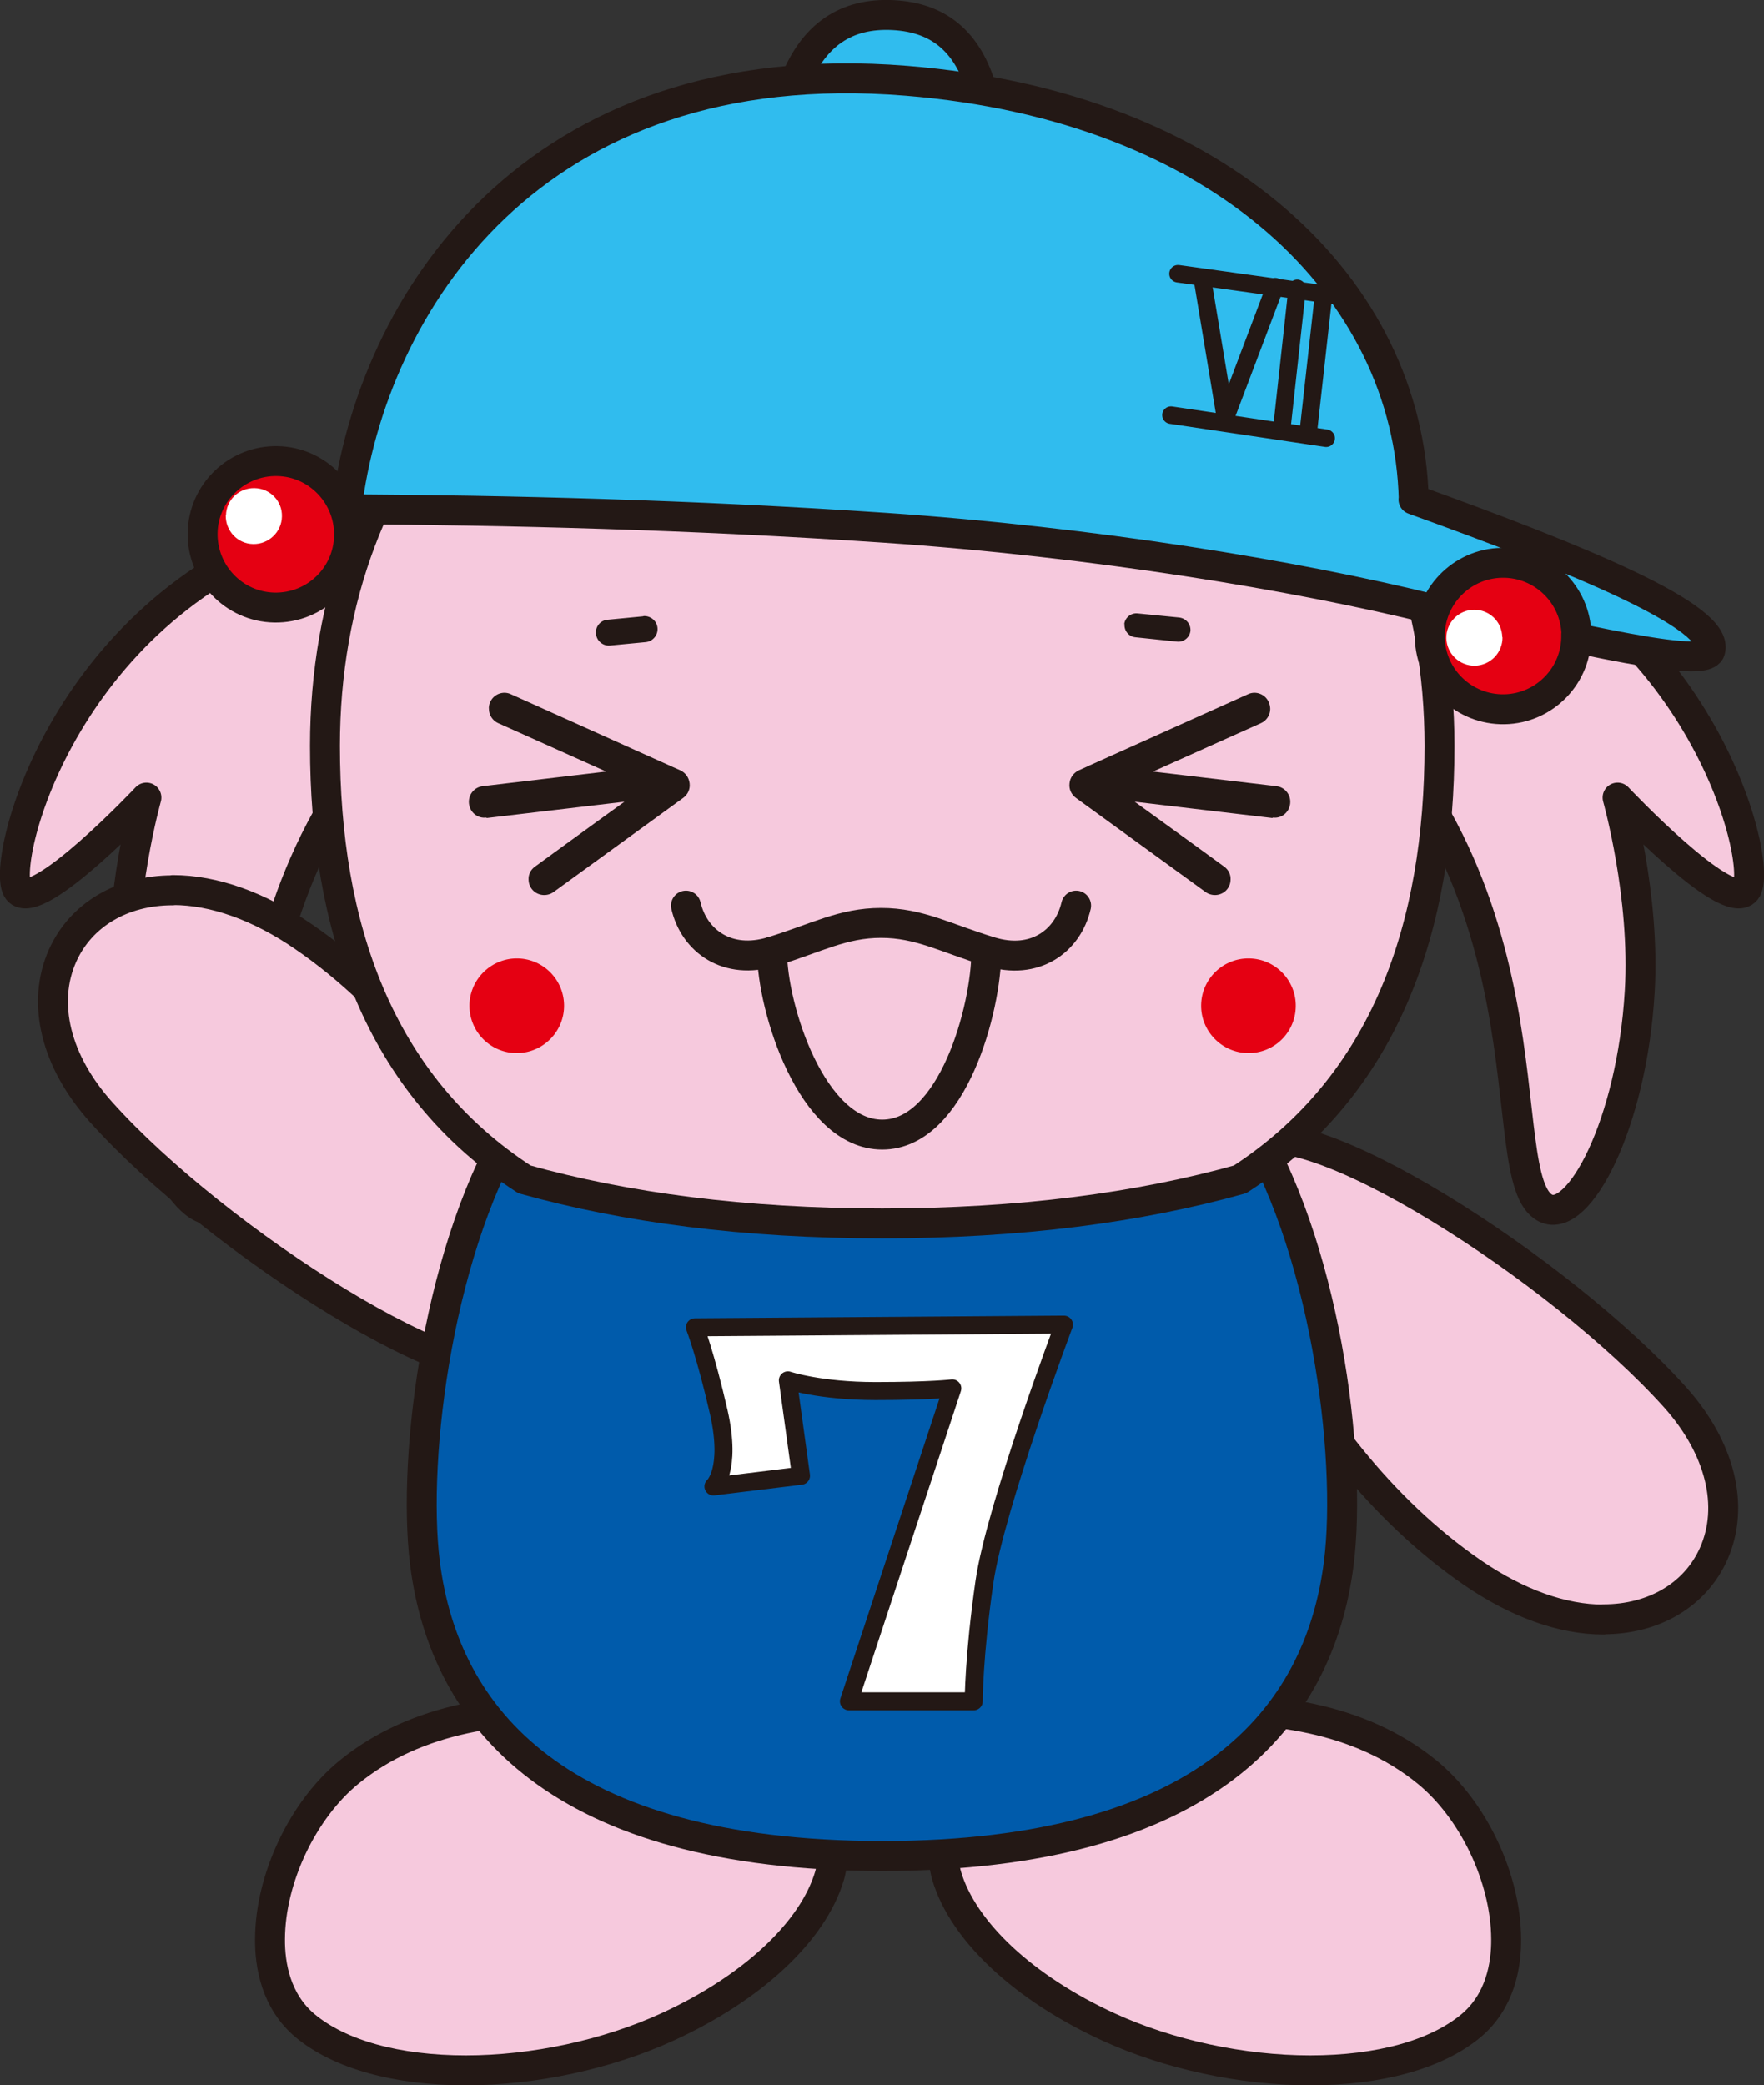 <?xml version="1.0" encoding="UTF-8"?><svg id="_レイヤー_2" xmlns="http://www.w3.org/2000/svg" viewBox="0 0 72.52 85.7"><rect x="0" y="0" width="72.52" height="85.7" fill="#333333" stroke="none"/><defs><style>.cls-1{stroke-width:.72px;}.cls-1,.cls-2,.cls-3,.cls-4,.cls-5,.cls-6,.cls-7,.cls-8{stroke:#231815;stroke-linecap:round;stroke-linejoin:round;}.cls-1,.cls-7{fill:none;}.cls-2{fill:#30bcee;}.cls-2,.cls-3,.cls-5,.cls-6,.cls-7{stroke-width:1.23px;}.cls-3,.cls-9{fill:#e50012;}.cls-10,.cls-8{fill:#fff;}.cls-11{fill:#231815;}.cls-4{stroke-width:1.23px;}.cls-4,.cls-5{fill:#f6c9dd;}.cls-6{fill:#005bab;}.cls-8{stroke-width:.74px;}</style></defs><g id="_レイヤー_2-2"><path class="cls-5" d="m55.85,24.96c-.86,1.7-2.36,2.15-2.36,2.15,10.96,8.64,7.67,21.36,10.05,22.54,1.36.68,3.55-3.46,3.87-8.89.24-3.92-.91-7.98-.91-7.98,0,0,4.51,4.78,5.28,3.81.77-.97-1.75-11.45-11.88-14.86-.45-.15-2.97.53-3.69.62,0,0,.24,1.43-.36,2.61Z"/><path class="cls-5" d="m16.67,24.96c.87,1.7,2.36,2.15,2.36,2.15-10.96,8.64-7.67,21.36-10.04,22.54-1.37.68-3.55-3.46-3.88-8.89-.24-3.92.91-7.98.91-7.98,0,0-4.51,4.78-5.28,3.81-.77-.97,1.75-11.45,11.88-14.86.45-.15,2.97.53,3.69.62,0,0-.25,1.43.35,2.61Z"/><path class="cls-5" d="m19.16,85.09c-2.84,0-5.19-.65-6.61-1.83-1.21-1.01-1.46-2.5-1.45-3.57.01-2.49,1.35-5.31,3.25-6.86,2.78-2.27,6.55-2.75,9.99-2.51,2.7.19,6.68.36,8.68,2.46.93.98,1.47,2.99,1.08,4.32-.68,2.28-3.17,4.61-6.67,6.21-2.47,1.13-5.49,1.78-8.28,1.78Z"/><path class="cls-5" d="m7.1,36.59c-2.08,0-3.78,1.01-4.53,2.69-.87,1.95-.28,4.35,1.59,6.43,4.7,5.24,15.34,12.1,17.74,10.39,2.39-1.71-1.79-12.38-9.43-17.61-1.82-1.25-3.68-1.91-5.36-1.91h0Z"/><path class="cls-5" d="m53.86,85.09c2.84,0,5.19-.65,6.61-1.83,1.21-1.01,1.46-2.5,1.45-3.57-.01-2.49-1.35-5.31-3.25-6.86-2.78-2.27-6.55-2.75-9.99-2.51-2.7.19-6.68.36-8.68,2.46-.93.98-1.47,2.99-1.08,4.32.68,2.28,3.17,4.61,6.66,6.21,2.47,1.13,5.49,1.78,8.28,1.78Z"/><path class="cls-5" d="m65.92,66.55c2.08,0,3.78-1.01,4.53-2.69.87-1.95.28-4.35-1.58-6.43-4.7-5.23-15.35-12.1-17.74-10.39-2.39,1.71,1.79,12.38,9.43,17.61,1.83,1.25,3.68,1.91,5.36,1.91h0Z"/><path class="cls-6" d="m51.16,45.89c-1.75-2.72-28.06-2.72-29.81,0-3.3,5.13-4.43,13.94-3.88,18.35.8,6.37,5.48,12.01,18.75,12.04h.07c13.28-.02,17.95-5.67,18.75-12.04.56-4.42-.57-13.23-3.88-18.35Z"/><path class="cls-4" d="m36.26,9c-14.93,0-22.9,9.69-22.9,21.65,0,7.39,2.18,13.92,8.2,17.82,4.15,1.16,9.05,1.81,14.71,1.81s10.56-.65,14.71-1.81c6.02-3.9,8.2-10.43,8.2-17.82,0-11.96-7.97-21.65-22.91-21.65Z"/><path class="cls-2" d="m40.44,3.98c-.55-2.21-1.79-3.26-3.72-3.36-1.92-.1-3.32.79-4.11,2.93,1.2-.42,2.53.9,3.95.98,1.41.08,2.74-1.1,3.88-.55Z"/><path class="cls-2" d="m58.12,20.53c-.21-8.65-7.86-16.16-20.85-17.21-15.44-1.25-22.01,9.24-23.02,17.61,6.64.04,14.11.22,22.12.76,8.54.58,16.92,1.96,22.54,3.35,4.18.69,11.14,2.6,11.4,1.7.41-1.39-5.41-3.76-12.2-6.21Z"/><line class="cls-1" x1="48.43" y1="11.25" x2="55.18" y2="12.19"/><polyline class="cls-1" points="49.43 11.46 50.38 17.17 52.42 11.78"/><path class="cls-1" d="m53.33,11.85l-.64,5.82"/><path class="cls-1" d="m54.42,12.07l-.65,5.82"/><line class="cls-1" x1="48.14" y1="17.06" x2="54.52" y2="18.01"/><path class="cls-8" d="m43.74,54.44s-2.83,7.52-3.27,10.58c-.44,3.05-.44,4.9-.44,4.9h-5.13l4.25-12.86s-.87.11-3.16.11-3.6-.44-3.6-.44l.54,3.92-3.6.44s.76-.65.22-3.05c-.55-2.4-.98-3.49-.98-3.49l15.15-.11Z"/><path class="cls-3" d="m64.8,26.08c.04,1.66-1.29,3.04-2.95,3.07-1.67.03-3.04-1.29-3.07-2.95-.03-1.66,1.29-3.04,2.96-3.07,1.66-.03,3.04,1.29,3.07,2.96h0Z"/><path class="cls-10" d="m61.77,26.18c.01.64-.49,1.16-1.13,1.18-.64.01-1.16-.49-1.18-1.13-.01-.64.5-1.16,1.13-1.17.64-.01,1.16.49,1.17,1.13h0Z"/><path class="cls-3" d="m8.33,21.9c-.03,1.66,1.29,3.04,2.95,3.07,1.67.03,3.04-1.29,3.07-2.95.03-1.66-1.29-3.04-2.95-3.07-1.66-.03-3.04,1.29-3.07,2.95h0Z"/><path class="cls-10" d="m9.28,21.18c-.01.64.49,1.17,1.13,1.18.64.01,1.17-.5,1.18-1.13.02-.64-.49-1.16-1.13-1.17-.64-.01-1.16.49-1.17,1.12h0Z"/><path class="cls-9" d="m23.19,41.3c.02,1.07-.84,1.96-1.91,1.98-1.07.02-1.96-.83-1.98-1.91-.02-1.07.84-1.96,1.91-1.98,1.07-.02,1.96.83,1.98,1.91h0Z"/><path class="cls-11" d="m26.44,25.33l-1.46.14c-.3.02-.51.29-.48.58s.29.51.58.48l1.47-.14c.29-.03.51-.29.48-.59-.03-.29-.29-.5-.58-.48Z"/><path class="cls-11" d="m46.23,25.65c-.02.27.17.51.44.54l1.72.18c.27.03.52-.17.55-.44.02-.27-.17-.51-.45-.55l-1.72-.17c-.27-.03-.52.17-.55.44Z"/><path class="cls-9" d="m49.38,41.3c-.02,1.07.84,1.96,1.91,1.98,1.08.02,1.96-.83,1.98-1.91.02-1.07-.83-1.96-1.91-1.98-1.07-.02-1.96.83-1.98,1.91h0Z"/><path class="cls-7" d="m44.24,37.22c-.34,1.47-1.71,2.46-3.54,1.89-1.84-.56-2.9-1.18-4.48-1.18s-2.65.62-4.48,1.18c-1.83.56-3.2-.43-3.54-1.89"/><path class="cls-7" d="m40.55,39.11c0,2.31-1.38,7.52-4.28,7.52s-4.53-5.21-4.53-7.52"/><path class="cls-11" d="m20,33.62l5.67-.67c-1.46,1.05-3.68,2.67-3.68,2.67-.18.13-.27.33-.26.53,0,.13.04.26.12.37.21.29.62.35.91.14l5.33-3.87c.19-.14.29-.36.26-.6s-.17-.43-.38-.53l-.43-.19s-.02-.02-.04-.02l-6.5-2.92c-.32-.15-.71,0-.85.33-.04.09-.06.19-.05.28,0,.24.15.48.38.58,0,0,2.56,1.15,4.44,1.99l-5.07.6c-.36.04-.61.36-.57.72.04.36.36.62.72.57Z"/><path class="cls-11" d="m52.32,33.62l-5.67-.67c1.46,1.05,3.68,2.67,3.68,2.67.18.13.27.33.26.53,0,.13-.04.26-.12.37-.21.29-.62.35-.91.14l-5.33-3.87c-.19-.14-.29-.36-.26-.6.02-.23.17-.43.38-.53l.42-.19s.02-.02.04-.02l6.5-2.92c.32-.15.71,0,.85.33.04.09.06.19.06.28,0,.24-.15.48-.38.58,0,0-2.56,1.15-4.44,1.99l5.07.6c.36.04.61.36.57.72-.04.36-.36.62-.72.57Z"/></g></svg>
